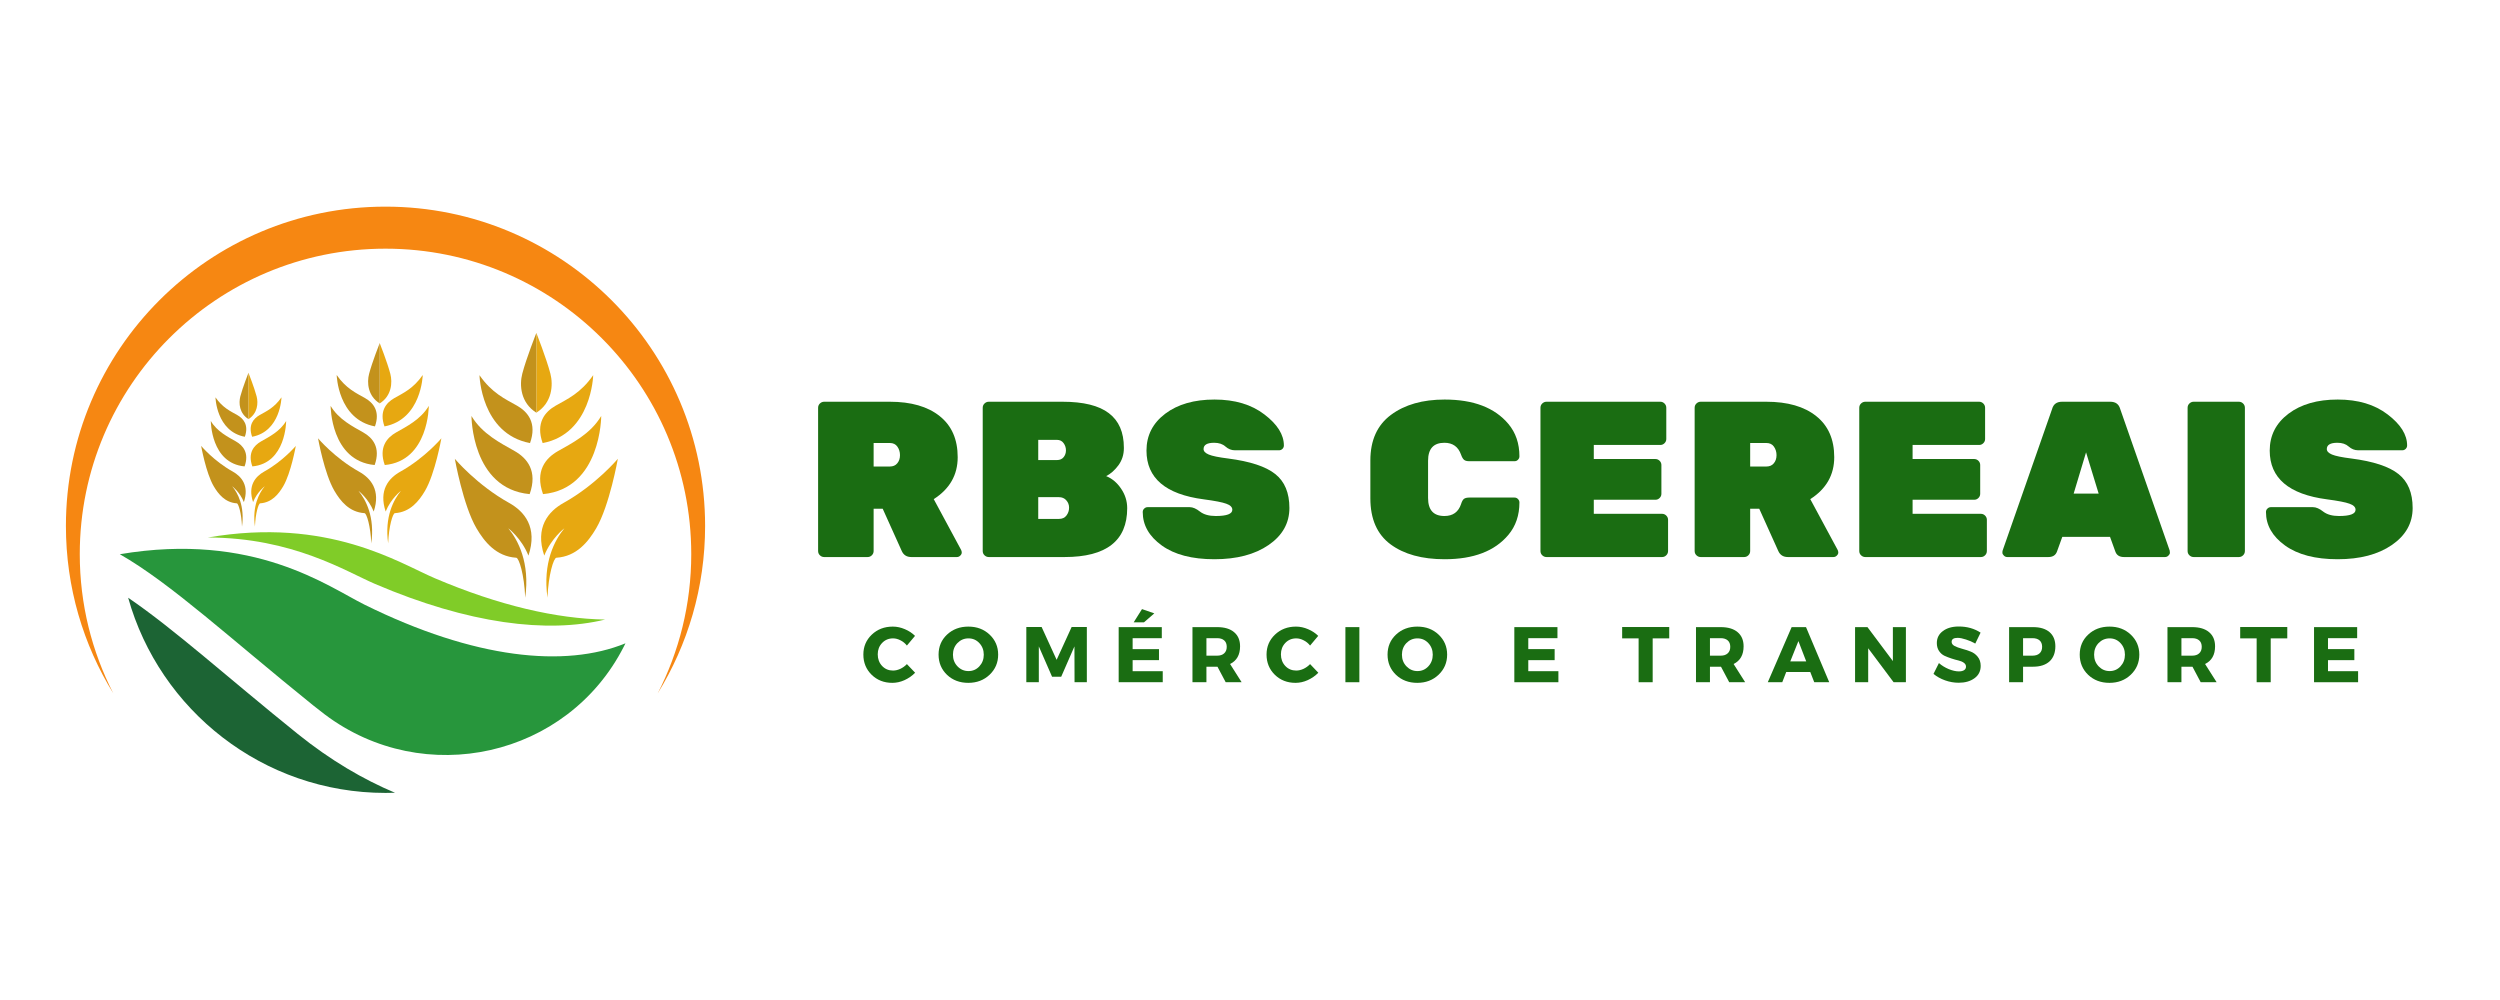 <svg xmlns="http://www.w3.org/2000/svg" xmlns:xlink="http://www.w3.org/1999/xlink" width="500" zoomAndPan="magnify" viewBox="0 0 375 150" height="200" preserveAspectRatio="xMidYMid meet" version="1.2"><defs><clipPath id="756477952f"><path d="M 19 89 L 60 89 L 60 118.984 L 19 118.984 Z M 19 89 "/></clipPath><clipPath id="51e85be20b"><path d="M 9.887 30.961 L 105.766 30.961 L 105.766 105 L 9.887 105 Z M 9.887 30.961 "/></clipPath></defs><g id="3761624a81"><g clip-rule="nonzero" clip-path="url(#756477952f)"><path style=" stroke:none;fill-rule:nonzero;fill:#1c6434;fill-opacity:1;" d="M 19.223 89.66 C 23.938 106.527 39.457 118.938 57.824 118.938 C 58.301 118.938 58.777 118.93 59.25 118.914 C 54.508 116.918 49.602 114.066 44.664 110.094 C 34.098 101.586 26.117 94.348 19.223 89.66 "/></g><path style=" stroke:none;fill-rule:nonzero;fill:#27963c;fill-opacity:1;" d="M 93.82 96.496 C 84.785 100.203 71.184 98.855 54.711 90.715 C 49.219 88 38.133 79.734 17.973 83.133 C 25.684 87.543 34.539 95.789 46.965 105.797 C 47.547 106.266 48.129 106.719 48.711 107.16 C 63.613 118.387 85.145 113.586 93.59 96.957 C 93.668 96.805 93.742 96.648 93.82 96.496 "/><path style=" stroke:none;fill-rule:nonzero;fill:#80cc28;fill-opacity:1;" d="M 56.246 87.586 C 70.305 93.605 82.117 95.039 90.77 92.934 C 83.52 92.809 74.906 90.859 65.219 86.734 C 59.879 84.461 49.246 77.5 31.188 80.625 C 43.91 80.652 51.863 85.707 56.246 87.586 "/><g clip-rule="nonzero" clip-path="url(#51e85be20b)"><path style=" stroke:none;fill-rule:nonzero;fill:#f68712;fill-opacity:1;" d="M 57.824 37.301 C 83.152 37.301 103.688 57.816 103.688 83.121 C 103.688 90.648 101.867 97.75 98.648 104.02 C 103.16 96.715 105.766 88.109 105.766 78.895 C 105.766 52.441 84.301 30.996 57.824 30.996 C 31.352 30.996 9.887 52.441 9.887 78.895 C 9.887 88.109 12.492 96.715 17.004 104.02 C 13.785 97.75 11.965 90.648 11.965 83.121 C 11.965 57.816 32.5 37.301 57.824 37.301 "/></g><path style=" stroke:none;fill-rule:nonzero;fill:#e7a811;fill-opacity:1;" d="M 88.98 56.277 C 87.109 58.973 85.125 59.844 83.344 60.855 C 81.75 61.762 80.316 63.438 81.398 66.461 C 88.762 65.07 88.98 56.277 88.98 56.277 "/><path style=" stroke:none;fill-rule:nonzero;fill:#e7a811;fill-opacity:1;" d="M 90.184 62.395 C 88.586 65.098 85.746 66.496 83.695 67.664 C 81.859 68.707 80.211 70.633 81.453 74.117 C 90.184 73.312 90.184 62.395 90.184 62.395 "/><path style=" stroke:none;fill-rule:nonzero;fill:#e7a811;fill-opacity:1;" d="M 84.527 75.441 C 82.25 76.711 80.215 79.098 81.637 83.34 C 82.684 80.727 84.66 79.242 84.66 79.242 C 83.207 81 81.387 84.391 82.121 89.66 C 82.258 86.203 83.047 83.684 83.461 83.66 C 86.488 83.469 88.238 81.266 89.43 79.242 C 91.43 75.84 92.676 68.82 92.676 68.82 C 92.676 68.82 89.395 72.734 84.527 75.441 "/><path style=" stroke:none;fill-rule:nonzero;fill:#e7a811;fill-opacity:1;" d="M 82.559 56.047 C 81.957 53.742 80.453 49.941 80.453 49.941 L 80.453 61.902 C 82.824 60.418 83.004 57.762 82.559 56.047 "/><path style=" stroke:none;fill-rule:nonzero;fill:#c3921c;fill-opacity:1;" d="M 71.922 56.277 C 73.793 58.973 75.777 59.844 77.559 60.855 C 79.152 61.762 80.586 63.438 79.504 66.461 C 72.141 65.07 71.922 56.277 71.922 56.277 "/><path style=" stroke:none;fill-rule:nonzero;fill:#c3921c;fill-opacity:1;" d="M 70.719 62.395 C 72.316 65.098 75.156 66.496 77.207 67.664 C 79.043 68.707 80.691 70.633 79.449 74.117 C 70.719 73.312 70.719 62.395 70.719 62.395 "/><path style=" stroke:none;fill-rule:nonzero;fill:#c3921c;fill-opacity:1;" d="M 78.344 56.047 C 78.945 53.742 80.453 49.941 80.453 49.941 L 80.453 61.902 C 78.078 60.418 77.898 57.762 78.344 56.047 "/><path style=" stroke:none;fill-rule:nonzero;fill:#c3921c;fill-opacity:1;" d="M 76.375 75.441 C 78.652 76.711 80.688 79.098 79.266 83.34 C 78.219 80.727 76.242 79.242 76.242 79.242 C 77.695 81 79.516 84.391 78.781 89.66 C 78.645 86.203 77.852 83.684 77.438 83.66 C 74.414 83.469 72.664 81.266 71.473 79.242 C 69.473 75.84 68.223 68.82 68.223 68.82 C 68.223 68.82 71.508 72.734 76.375 75.441 "/><path style=" stroke:none;fill-rule:nonzero;fill:#e7a811;fill-opacity:1;" d="M 63.41 56.254 C 61.996 58.293 60.492 58.953 59.145 59.719 C 57.938 60.406 56.855 61.672 57.672 63.961 C 63.242 62.906 63.41 56.254 63.41 56.254 "/><path style=" stroke:none;fill-rule:nonzero;fill:#e7a811;fill-opacity:1;" d="M 64.32 60.883 C 63.113 62.926 60.961 63.988 59.41 64.871 C 58.023 65.66 56.773 67.117 57.715 69.754 C 64.32 69.145 64.32 60.883 64.32 60.883 "/><path style=" stroke:none;fill-rule:nonzero;fill:#e7a811;fill-opacity:1;" d="M 60.039 70.754 C 58.316 71.715 56.777 73.52 57.852 76.73 C 58.645 74.754 60.141 73.629 60.141 73.629 C 59.043 74.957 57.664 77.527 58.223 81.512 C 58.324 78.898 58.922 76.992 59.234 76.973 C 61.523 76.828 62.848 75.16 63.75 73.629 C 65.262 71.059 66.207 65.746 66.207 65.746 C 66.207 65.746 63.723 68.707 60.039 70.754 "/><path style=" stroke:none;fill-rule:nonzero;fill:#e7a811;fill-opacity:1;" d="M 58.551 56.082 C 58.094 54.34 56.957 51.461 56.957 51.461 L 56.957 60.512 C 58.75 59.391 58.887 57.379 58.551 56.082 "/><path style=" stroke:none;fill-rule:nonzero;fill:#c3921c;fill-opacity:1;" d="M 50.504 56.254 C 51.918 58.293 53.418 58.953 54.766 59.719 C 55.973 60.406 57.059 61.672 56.242 63.961 C 50.668 62.906 50.504 56.254 50.504 56.254 "/><path style=" stroke:none;fill-rule:nonzero;fill:#c3921c;fill-opacity:1;" d="M 49.594 60.883 C 50.801 62.926 52.949 63.988 54.5 64.871 C 55.891 65.66 57.137 67.117 56.199 69.754 C 49.594 69.145 49.594 60.883 49.594 60.883 "/><path style=" stroke:none;fill-rule:nonzero;fill:#c3921c;fill-opacity:1;" d="M 55.363 56.082 C 55.816 54.34 56.957 51.461 56.957 51.461 L 56.957 60.512 C 55.16 59.391 55.023 57.379 55.363 56.082 "/><path style=" stroke:none;fill-rule:nonzero;fill:#c3921c;fill-opacity:1;" d="M 53.871 70.754 C 55.598 71.715 57.133 73.52 56.059 76.73 C 55.266 74.754 53.773 73.629 53.773 73.629 C 54.871 74.957 56.246 77.527 55.691 81.512 C 55.59 78.898 54.992 76.992 54.676 76.973 C 52.387 76.828 51.062 75.16 50.164 73.629 C 48.648 71.059 47.707 65.746 47.707 65.746 C 47.707 65.746 50.188 68.707 53.871 70.754 "/><path style=" stroke:none;fill-rule:nonzero;fill:#e7a811;fill-opacity:1;" d="M 42.223 59.602 C 41.137 61.168 39.984 61.672 38.949 62.258 C 38.023 62.785 37.191 63.758 37.82 65.516 C 42.098 64.707 42.223 59.602 42.223 59.602 "/><path style=" stroke:none;fill-rule:nonzero;fill:#e7a811;fill-opacity:1;" d="M 42.922 63.152 C 41.996 64.723 40.344 65.535 39.156 66.215 C 38.09 66.82 37.129 67.938 37.852 69.961 C 42.922 69.492 42.922 63.152 42.922 63.152 "/><path style=" stroke:none;fill-rule:nonzero;fill:#e7a811;fill-opacity:1;" d="M 39.637 70.73 C 38.316 71.465 37.133 72.852 37.961 75.316 C 38.566 73.797 39.715 72.938 39.715 72.938 C 38.871 73.957 37.816 75.926 38.242 78.988 C 38.32 76.98 38.781 75.516 39.02 75.5 C 40.777 75.391 41.793 74.109 42.484 72.938 C 43.648 70.961 44.371 66.887 44.371 66.887 C 44.371 66.887 42.465 69.16 39.637 70.73 "/><path style=" stroke:none;fill-rule:nonzero;fill:#e7a811;fill-opacity:1;" d="M 38.496 59.469 C 38.145 58.129 37.27 55.922 37.27 55.922 L 37.27 62.867 C 38.648 62.008 38.754 60.465 38.496 59.469 "/><path style=" stroke:none;fill-rule:nonzero;fill:#c3921c;fill-opacity:1;" d="M 32.32 59.602 C 33.402 61.168 34.559 61.672 35.59 62.258 C 36.516 62.785 37.348 63.758 36.723 65.516 C 32.445 64.707 32.32 59.602 32.32 59.602 "/><path style=" stroke:none;fill-rule:nonzero;fill:#c3921c;fill-opacity:1;" d="M 31.621 63.152 C 32.547 64.723 34.195 65.535 35.387 66.215 C 36.453 66.82 37.41 67.938 36.688 69.961 C 31.621 69.492 31.621 63.152 31.621 63.152 "/><path style=" stroke:none;fill-rule:nonzero;fill:#c3921c;fill-opacity:1;" d="M 36.047 59.469 C 36.398 58.129 37.27 55.922 37.27 55.922 L 37.27 62.867 C 35.895 62.008 35.789 60.465 36.047 59.469 "/><path style=" stroke:none;fill-rule:nonzero;fill:#c3921c;fill-opacity:1;" d="M 34.906 70.73 C 36.227 71.465 37.406 72.852 36.582 75.316 C 35.977 73.797 34.828 72.938 34.828 72.938 C 35.672 73.957 36.727 75.926 36.301 78.988 C 36.223 76.98 35.762 75.516 35.523 75.5 C 33.766 75.391 32.75 74.109 32.059 72.938 C 30.895 70.961 30.172 66.887 30.172 66.887 C 30.172 66.887 32.078 69.16 34.906 70.73 "/><g style="fill:#1a6d12;fill-opacity:1;"><g transform="translate(120.56, 83.557)"><path style="stroke:none" d="M 23.594 -1.094 C 23.664 -0.969 23.703 -0.828 23.703 -0.672 C 23.703 -0.516 23.629 -0.363 23.484 -0.219 C 23.336 -0.07 23.164 0 22.969 0 L 16.141 0 C 15.453 0 14.973 -0.301 14.703 -0.906 L 11.844 -7.25 L 10.484 -7.25 L 10.484 -0.906 C 10.484 -0.656 10.395 -0.441 10.219 -0.266 C 10.039 -0.086 9.828 0 9.578 0 L 3.062 0 C 2.82 0 2.609 -0.086 2.422 -0.266 C 2.242 -0.441 2.156 -0.656 2.156 -0.906 L 2.156 -22.391 C 2.156 -22.641 2.242 -22.852 2.422 -23.031 C 2.609 -23.207 2.82 -23.297 3.062 -23.297 L 12.906 -23.297 C 16.102 -23.297 18.598 -22.578 20.391 -21.141 C 22.191 -19.711 23.094 -17.66 23.094 -14.984 C 23.094 -12.316 21.895 -10.219 19.5 -8.688 Z M 10.484 -17.109 L 10.484 -13.578 L 12.906 -13.578 C 13.395 -13.578 13.77 -13.738 14.031 -14.062 C 14.301 -14.383 14.438 -14.789 14.438 -15.281 C 14.438 -15.77 14.305 -16.195 14.047 -16.562 C 13.797 -16.926 13.414 -17.109 12.906 -17.109 Z M 10.484 -17.109 "/></g></g><g style="fill:#1a6d12;fill-opacity:1;"><g transform="translate(145.252, 83.557)"><path style="stroke:none" d="M 14.281 -14.969 C 14.52 -15.258 14.641 -15.602 14.641 -16 C 14.641 -16.406 14.52 -16.77 14.281 -17.094 C 14.051 -17.414 13.719 -17.578 13.281 -17.578 L 10.484 -17.578 L 10.484 -14.547 L 13.281 -14.547 C 13.719 -14.547 14.051 -14.688 14.281 -14.969 Z M 10.484 -8.984 L 10.484 -5.719 L 13.578 -5.719 C 14.086 -5.719 14.469 -5.891 14.719 -6.234 C 14.977 -6.578 15.109 -6.961 15.109 -7.391 L 15.109 -7.422 C 15.109 -7.836 14.969 -8.203 14.688 -8.516 C 14.414 -8.828 14.047 -8.984 13.578 -8.984 Z M 14.438 0 L 3.062 0 C 2.82 0 2.609 -0.086 2.422 -0.266 C 2.242 -0.441 2.156 -0.656 2.156 -0.906 L 2.156 -22.391 C 2.156 -22.641 2.242 -22.852 2.422 -23.031 C 2.609 -23.207 2.82 -23.297 3.062 -23.297 L 14.109 -23.297 C 17.266 -23.297 19.586 -22.723 21.078 -21.578 C 22.578 -20.441 23.328 -18.719 23.328 -16.406 L 23.328 -16.312 C 23.328 -15.352 23.051 -14.5 22.5 -13.75 C 21.945 -13.008 21.336 -12.473 20.672 -12.141 C 21.555 -11.785 22.301 -11.16 22.906 -10.266 C 23.52 -9.367 23.828 -8.391 23.828 -7.328 C 23.828 -2.441 20.695 0 14.438 0 Z M 14.438 0 "/></g></g><g style="fill:#1a6d12;fill-opacity:1;"><g transform="translate(170.41, 83.557)"><path style="stroke:none" d="M 1.562 -15.969 C 1.562 -18.238 2.5 -20.082 4.375 -21.5 C 6.25 -22.914 8.711 -23.625 11.766 -23.625 C 14.816 -23.625 17.312 -22.879 19.25 -21.391 C 21.195 -19.91 22.172 -18.359 22.172 -16.734 C 22.172 -16.535 22.098 -16.363 21.953 -16.219 C 21.805 -16.082 21.645 -16.016 21.469 -16.016 L 14.812 -16.016 C 14.301 -16.016 13.832 -16.203 13.406 -16.578 C 12.988 -16.953 12.426 -17.141 11.719 -17.141 C 10.656 -17.141 10.125 -16.828 10.125 -16.203 C 10.125 -15.867 10.383 -15.594 10.906 -15.375 C 11.426 -15.156 12.395 -14.957 13.812 -14.781 C 17.113 -14.352 19.469 -13.578 20.875 -12.453 C 22.289 -11.336 23 -9.641 23 -7.359 C 23 -5.086 21.961 -3.238 19.891 -1.812 C 17.816 -0.383 15.102 0.328 11.75 0.328 C 8.395 0.328 5.766 -0.359 3.859 -1.734 C 1.953 -3.109 1 -4.781 1 -6.75 C 1 -6.957 1.07 -7.129 1.219 -7.266 C 1.363 -7.41 1.535 -7.484 1.734 -7.484 L 8.047 -7.484 C 8.516 -7.484 9.031 -7.258 9.594 -6.812 C 10.164 -6.375 10.953 -6.156 11.953 -6.156 C 13.609 -6.156 14.438 -6.469 14.438 -7.094 C 14.438 -7.488 14.133 -7.789 13.531 -8 C 12.938 -8.219 11.812 -8.438 10.156 -8.656 C 4.426 -9.406 1.562 -11.844 1.562 -15.969 Z M 1.562 -15.969 "/></g></g><g style="fill:#1a6d12;fill-opacity:1;"><g transform="translate(194.404, 83.557)"><path style="stroke:none" d=""/></g></g><g style="fill:#1a6d12;fill-opacity:1;"><g transform="translate(204.054, 83.557)"><path style="stroke:none" d="M 10.156 -14.438 L 10.156 -8.859 C 10.156 -7.055 10.973 -6.156 12.609 -6.156 C 13.879 -6.156 14.711 -6.754 15.109 -7.953 C 15.223 -8.328 15.363 -8.582 15.531 -8.719 C 15.695 -8.852 15.969 -8.922 16.344 -8.922 L 23.125 -8.922 C 23.332 -8.922 23.504 -8.848 23.641 -8.703 C 23.785 -8.555 23.859 -8.383 23.859 -8.188 C 23.859 -6.258 23.305 -4.641 22.203 -3.328 C 20.16 -0.891 16.973 0.328 12.641 0.328 C 9.254 0.328 6.551 -0.414 4.531 -1.906 C 2.508 -3.406 1.5 -5.707 1.5 -8.812 L 1.5 -14.484 C 1.5 -17.516 2.531 -19.797 4.594 -21.328 C 6.656 -22.859 9.336 -23.625 12.641 -23.625 C 16.973 -23.625 20.16 -22.406 22.203 -19.969 C 23.305 -18.656 23.859 -17.035 23.859 -15.109 C 23.859 -14.91 23.785 -14.738 23.641 -14.594 C 23.504 -14.445 23.332 -14.375 23.125 -14.375 L 16.344 -14.375 C 15.988 -14.375 15.727 -14.441 15.562 -14.578 C 15.395 -14.711 15.242 -14.969 15.109 -15.344 C 14.691 -16.539 13.859 -17.141 12.609 -17.141 C 10.973 -17.141 10.156 -16.238 10.156 -14.438 Z M 10.156 -14.438 "/></g></g><g style="fill:#1a6d12;fill-opacity:1;"><g transform="translate(228.913, 83.557)"><path style="stroke:none" d="M 10.156 -6.484 L 20.406 -6.484 C 20.645 -6.484 20.852 -6.395 21.031 -6.219 C 21.207 -6.039 21.297 -5.832 21.297 -5.594 L 21.297 -0.906 C 21.297 -0.656 21.207 -0.441 21.031 -0.266 C 20.852 -0.086 20.645 0 20.406 0 L 3.062 0 C 2.82 0 2.609 -0.086 2.422 -0.266 C 2.242 -0.441 2.156 -0.656 2.156 -0.906 L 2.156 -22.391 C 2.156 -22.641 2.242 -22.852 2.422 -23.031 C 2.609 -23.207 2.82 -23.297 3.062 -23.297 L 20.141 -23.297 C 20.379 -23.297 20.586 -23.207 20.766 -23.031 C 20.941 -22.852 21.031 -22.641 21.031 -22.391 L 21.031 -17.703 C 21.031 -17.461 20.941 -17.254 20.766 -17.078 C 20.586 -16.898 20.379 -16.812 20.141 -16.812 L 10.156 -16.812 L 10.156 -14.703 L 19.406 -14.703 C 19.645 -14.703 19.852 -14.613 20.031 -14.438 C 20.207 -14.258 20.297 -14.051 20.297 -13.812 L 20.297 -9.484 C 20.297 -9.242 20.207 -9.035 20.031 -8.859 C 19.852 -8.68 19.645 -8.594 19.406 -8.594 L 10.156 -8.594 Z M 10.156 -6.484 "/></g></g><g style="fill:#1a6d12;fill-opacity:1;"><g transform="translate(252.041, 83.557)"><path style="stroke:none" d="M 23.594 -1.094 C 23.664 -0.969 23.703 -0.828 23.703 -0.672 C 23.703 -0.516 23.629 -0.363 23.484 -0.219 C 23.336 -0.07 23.164 0 22.969 0 L 16.141 0 C 15.453 0 14.973 -0.301 14.703 -0.906 L 11.844 -7.25 L 10.484 -7.25 L 10.484 -0.906 C 10.484 -0.656 10.395 -0.441 10.219 -0.266 C 10.039 -0.086 9.828 0 9.578 0 L 3.062 0 C 2.82 0 2.609 -0.086 2.422 -0.266 C 2.242 -0.441 2.156 -0.656 2.156 -0.906 L 2.156 -22.391 C 2.156 -22.641 2.242 -22.852 2.422 -23.031 C 2.609 -23.207 2.82 -23.297 3.062 -23.297 L 12.906 -23.297 C 16.102 -23.297 18.598 -22.578 20.391 -21.141 C 22.191 -19.711 23.094 -17.66 23.094 -14.984 C 23.094 -12.316 21.895 -10.219 19.5 -8.688 Z M 10.484 -17.109 L 10.484 -13.578 L 12.906 -13.578 C 13.395 -13.578 13.77 -13.738 14.031 -14.062 C 14.301 -14.383 14.438 -14.789 14.438 -15.281 C 14.438 -15.77 14.305 -16.195 14.047 -16.562 C 13.797 -16.926 13.414 -17.109 12.906 -17.109 Z M 10.484 -17.109 "/></g></g><g style="fill:#1a6d12;fill-opacity:1;"><g transform="translate(276.733, 83.557)"><path style="stroke:none" d="M 10.156 -6.484 L 20.406 -6.484 C 20.645 -6.484 20.852 -6.395 21.031 -6.219 C 21.207 -6.039 21.297 -5.832 21.297 -5.594 L 21.297 -0.906 C 21.297 -0.656 21.207 -0.441 21.031 -0.266 C 20.852 -0.086 20.645 0 20.406 0 L 3.062 0 C 2.82 0 2.609 -0.086 2.422 -0.266 C 2.242 -0.441 2.156 -0.656 2.156 -0.906 L 2.156 -22.391 C 2.156 -22.641 2.242 -22.852 2.422 -23.031 C 2.609 -23.207 2.82 -23.297 3.062 -23.297 L 20.141 -23.297 C 20.379 -23.297 20.586 -23.207 20.766 -23.031 C 20.941 -22.852 21.031 -22.641 21.031 -22.391 L 21.031 -17.703 C 21.031 -17.461 20.941 -17.254 20.766 -17.078 C 20.586 -16.898 20.379 -16.812 20.141 -16.812 L 10.156 -16.812 L 10.156 -14.703 L 19.406 -14.703 C 19.645 -14.703 19.852 -14.613 20.031 -14.438 C 20.207 -14.258 20.297 -14.051 20.297 -13.812 L 20.297 -9.484 C 20.297 -9.242 20.207 -9.035 20.031 -8.859 C 19.852 -8.68 19.645 -8.594 19.406 -8.594 L 10.156 -8.594 Z M 10.156 -6.484 "/></g></g><g style="fill:#1a6d12;fill-opacity:1;"><g transform="translate(299.861, 83.557)"><path style="stroke:none" d="M 9.453 -23.297 L 16.672 -23.297 C 17.473 -23.297 17.973 -22.93 18.172 -22.203 L 25.594 -0.969 C 25.613 -0.895 25.625 -0.785 25.625 -0.641 C 25.625 -0.504 25.551 -0.363 25.406 -0.219 C 25.258 -0.07 25.086 0 24.891 0 L 18.734 0 C 18.066 0 17.633 -0.273 17.438 -0.828 L 16.641 -3.031 L 9.484 -3.031 L 8.688 -0.828 C 8.488 -0.273 8.055 0 7.391 0 L 1.234 0 C 1.035 0 0.863 -0.07 0.719 -0.219 C 0.57 -0.363 0.5 -0.504 0.5 -0.641 C 0.5 -0.785 0.508 -0.895 0.531 -0.969 L 7.953 -22.203 C 8.148 -22.93 8.648 -23.297 9.453 -23.297 Z M 11.188 -9.516 L 14.938 -9.516 L 13.047 -15.703 Z M 11.188 -9.516 "/></g></g><g style="fill:#1a6d12;fill-opacity:1;"><g transform="translate(325.984, 83.557)"><path style="stroke:none" d="M 9.844 0 L 3.062 0 C 2.82 0 2.609 -0.086 2.422 -0.266 C 2.242 -0.441 2.156 -0.656 2.156 -0.906 L 2.156 -22.391 C 2.156 -22.641 2.242 -22.852 2.422 -23.031 C 2.609 -23.207 2.82 -23.297 3.062 -23.297 L 9.844 -23.297 C 10.094 -23.297 10.305 -23.207 10.484 -23.031 C 10.66 -22.852 10.75 -22.641 10.75 -22.391 L 10.75 -0.906 C 10.75 -0.656 10.66 -0.441 10.484 -0.266 C 10.305 -0.086 10.094 0 9.844 0 Z M 9.844 0 "/></g></g><g style="fill:#1a6d12;fill-opacity:1;"><g transform="translate(338.896, 83.557)"><path style="stroke:none" d="M 1.562 -15.969 C 1.562 -18.238 2.5 -20.082 4.375 -21.5 C 6.25 -22.914 8.711 -23.625 11.766 -23.625 C 14.816 -23.625 17.312 -22.879 19.25 -21.391 C 21.195 -19.91 22.172 -18.359 22.172 -16.734 C 22.172 -16.535 22.098 -16.363 21.953 -16.219 C 21.805 -16.082 21.645 -16.016 21.469 -16.016 L 14.812 -16.016 C 14.301 -16.016 13.832 -16.203 13.406 -16.578 C 12.988 -16.953 12.426 -17.141 11.719 -17.141 C 10.656 -17.141 10.125 -16.828 10.125 -16.203 C 10.125 -15.867 10.383 -15.594 10.906 -15.375 C 11.426 -15.156 12.395 -14.957 13.812 -14.781 C 17.113 -14.352 19.469 -13.578 20.875 -12.453 C 22.289 -11.336 23 -9.641 23 -7.359 C 23 -5.086 21.961 -3.238 19.891 -1.812 C 17.816 -0.383 15.102 0.328 11.75 0.328 C 8.395 0.328 5.766 -0.359 3.859 -1.734 C 1.953 -3.109 1 -4.781 1 -6.75 C 1 -6.957 1.07 -7.129 1.219 -7.266 C 1.363 -7.41 1.535 -7.484 1.734 -7.484 L 8.047 -7.484 C 8.516 -7.484 9.031 -7.258 9.594 -6.812 C 10.164 -6.375 10.953 -6.156 11.953 -6.156 C 13.609 -6.156 14.438 -6.469 14.438 -7.094 C 14.438 -7.488 14.133 -7.789 13.531 -8 C 12.938 -8.219 11.812 -8.438 10.156 -8.656 C 4.426 -9.406 1.562 -11.844 1.562 -15.969 Z M 1.562 -15.969 "/></g></g><g style="fill:#1a6d12;fill-opacity:1;"><g transform="translate(129.223, 102.334)"><path style="stroke:none" d="M 4.703 -8.344 C 5.316 -8.344 5.922 -8.211 6.516 -7.953 C 7.109 -7.703 7.613 -7.367 8.031 -6.953 L 6.812 -5.5 C 6.551 -5.832 6.234 -6.094 5.859 -6.281 C 5.484 -6.477 5.109 -6.578 4.734 -6.578 C 4.078 -6.578 3.531 -6.348 3.094 -5.891 C 2.656 -5.43 2.438 -4.863 2.438 -4.188 C 2.438 -3.488 2.656 -2.906 3.094 -2.438 C 3.531 -1.977 4.078 -1.75 4.734 -1.75 C 5.078 -1.75 5.438 -1.832 5.812 -2 C 6.188 -2.176 6.52 -2.414 6.812 -2.719 L 8.047 -1.422 C 7.598 -0.961 7.066 -0.594 6.453 -0.312 C 5.848 -0.039 5.238 0.094 4.625 0.094 C 3.383 0.094 2.348 -0.312 1.516 -1.125 C 0.691 -1.938 0.281 -2.945 0.281 -4.156 C 0.281 -5.344 0.703 -6.336 1.547 -7.141 C 2.391 -7.941 3.441 -8.344 4.703 -8.344 Z M 4.703 -8.344 "/></g></g><g style="fill:#1a6d12;fill-opacity:1;"><g transform="translate(140.505, 102.334)"><path style="stroke:none" d="M 4.75 -8.344 C 6.031 -8.344 7.094 -7.941 7.938 -7.141 C 8.789 -6.336 9.219 -5.336 9.219 -4.141 C 9.219 -2.941 8.789 -1.938 7.938 -1.125 C 7.082 -0.312 6.016 0.094 4.734 0.094 C 3.461 0.094 2.398 -0.305 1.547 -1.109 C 0.703 -1.922 0.281 -2.93 0.281 -4.141 C 0.281 -5.348 0.703 -6.348 1.547 -7.141 C 2.398 -7.941 3.469 -8.344 4.75 -8.344 Z M 4.766 -6.578 C 4.117 -6.578 3.566 -6.344 3.109 -5.875 C 2.66 -5.406 2.438 -4.82 2.438 -4.125 C 2.438 -3.438 2.664 -2.852 3.125 -2.375 C 3.582 -1.906 4.129 -1.672 4.766 -1.672 C 5.41 -1.672 5.953 -1.906 6.391 -2.375 C 6.836 -2.852 7.062 -3.438 7.062 -4.125 C 7.062 -4.82 6.836 -5.406 6.391 -5.875 C 5.953 -6.344 5.41 -6.578 4.766 -6.578 Z M 4.766 -6.578 "/></g></g><g style="fill:#1a6d12;fill-opacity:1;"><g transform="translate(153.12, 102.334)"><path style="stroke:none" d="M 9.906 0 L 8.062 0 L 8.047 -5.375 L 6.062 -0.828 L 4.688 -0.828 L 2.703 -5.375 L 2.703 0 L 0.828 0 L 0.828 -8.281 L 3.125 -8.281 L 5.375 -3.359 L 7.625 -8.281 L 9.906 -8.281 Z M 9.906 0 "/></g></g><g style="fill:#1a6d12;fill-opacity:1;"><g transform="translate(166.973, 102.334)"><path style="stroke:none" d="M 6.172 -10.328 L 4.625 -8.984 L 3.078 -8.984 L 4.328 -10.969 Z M 7.297 -6.609 L 2.922 -6.609 L 2.922 -4.969 L 6.875 -4.969 L 6.875 -3.312 L 2.922 -3.312 L 2.922 -1.656 L 7.438 -1.656 L 7.438 0 L 0.828 0 L 0.828 -8.266 L 7.297 -8.266 Z M 7.297 -6.609 "/></g></g><g style="fill:#1a6d12;fill-opacity:1;"><g transform="translate(178.042, 102.334)"><path style="stroke:none" d="M 5.812 0 L 4.578 -2.328 L 2.922 -2.328 L 2.922 0 L 0.828 0 L 0.828 -8.266 L 4.531 -8.266 C 5.625 -8.266 6.469 -8.016 7.062 -7.516 C 7.664 -7.016 7.969 -6.305 7.969 -5.391 C 7.969 -4.109 7.469 -3.223 6.469 -2.734 L 8.203 0 Z M 2.922 -3.984 L 4.531 -3.984 C 4.977 -3.984 5.328 -4.098 5.578 -4.328 C 5.836 -4.555 5.969 -4.883 5.969 -5.312 C 5.969 -5.738 5.836 -6.062 5.578 -6.281 C 5.328 -6.5 4.977 -6.609 4.531 -6.609 L 2.922 -6.609 Z M 2.922 -3.984 "/></g></g><g style="fill:#1a6d12;fill-opacity:1;"><g transform="translate(189.701, 102.334)"><path style="stroke:none" d="M 4.703 -8.344 C 5.316 -8.344 5.922 -8.211 6.516 -7.953 C 7.109 -7.703 7.613 -7.367 8.031 -6.953 L 6.812 -5.5 C 6.551 -5.832 6.234 -6.094 5.859 -6.281 C 5.484 -6.477 5.109 -6.578 4.734 -6.578 C 4.078 -6.578 3.531 -6.348 3.094 -5.891 C 2.656 -5.43 2.438 -4.863 2.438 -4.188 C 2.438 -3.488 2.656 -2.906 3.094 -2.438 C 3.531 -1.977 4.078 -1.75 4.734 -1.75 C 5.078 -1.75 5.438 -1.832 5.812 -2 C 6.188 -2.176 6.52 -2.414 6.812 -2.719 L 8.047 -1.422 C 7.598 -0.961 7.066 -0.594 6.453 -0.312 C 5.848 -0.039 5.238 0.094 4.625 0.094 C 3.383 0.094 2.348 -0.312 1.516 -1.125 C 0.691 -1.938 0.281 -2.945 0.281 -4.156 C 0.281 -5.344 0.703 -6.336 1.547 -7.141 C 2.391 -7.941 3.441 -8.344 4.703 -8.344 Z M 4.703 -8.344 "/></g></g><g style="fill:#1a6d12;fill-opacity:1;"><g transform="translate(200.983, 102.334)"><path style="stroke:none" d="M 2.922 0 L 0.828 0 L 0.828 -8.266 L 2.922 -8.266 Z M 2.922 0 "/></g></g><g style="fill:#1a6d12;fill-opacity:1;"><g transform="translate(207.852, 102.334)"><path style="stroke:none" d="M 4.75 -8.344 C 6.031 -8.344 7.094 -7.941 7.938 -7.141 C 8.789 -6.336 9.219 -5.336 9.219 -4.141 C 9.219 -2.941 8.789 -1.938 7.938 -1.125 C 7.082 -0.312 6.016 0.094 4.734 0.094 C 3.461 0.094 2.398 -0.305 1.547 -1.109 C 0.703 -1.922 0.281 -2.93 0.281 -4.141 C 0.281 -5.348 0.703 -6.348 1.547 -7.141 C 2.398 -7.941 3.469 -8.344 4.75 -8.344 Z M 4.766 -6.578 C 4.117 -6.578 3.566 -6.344 3.109 -5.875 C 2.66 -5.406 2.438 -4.82 2.438 -4.125 C 2.438 -3.438 2.664 -2.852 3.125 -2.375 C 3.582 -1.906 4.129 -1.672 4.766 -1.672 C 5.41 -1.672 5.953 -1.906 6.391 -2.375 C 6.836 -2.852 7.062 -3.438 7.062 -4.125 C 7.062 -4.82 6.836 -5.406 6.391 -5.875 C 5.953 -6.344 5.41 -6.578 4.766 -6.578 Z M 4.766 -6.578 "/></g></g><g style="fill:#1a6d12;fill-opacity:1;"><g transform="translate(220.467, 102.334)"><path style="stroke:none" d=""/></g></g><g style="fill:#1a6d12;fill-opacity:1;"><g transform="translate(226.321, 102.334)"><path style="stroke:none" d="M 7.297 -6.609 L 2.922 -6.609 L 2.922 -4.969 L 6.875 -4.969 L 6.875 -3.312 L 2.922 -3.312 L 2.922 -1.656 L 7.438 -1.656 L 7.438 0 L 0.828 0 L 0.828 -8.266 L 7.297 -8.266 Z M 7.297 -6.609 "/></g></g><g style="fill:#1a6d12;fill-opacity:1;"><g transform="translate(237.39, 102.334)"><path style="stroke:none" d=""/></g></g><g style="fill:#1a6d12;fill-opacity:1;"><g transform="translate(243.245, 102.334)"><path style="stroke:none" d="M 7.141 -6.578 L 4.656 -6.578 L 4.656 0 L 2.547 0 L 2.547 -6.578 L 0.078 -6.578 L 0.078 -8.281 L 7.141 -8.281 Z M 7.141 -6.578 "/></g></g><g style="fill:#1a6d12;fill-opacity:1;"><g transform="translate(253.571, 102.334)"><path style="stroke:none" d="M 5.812 0 L 4.578 -2.328 L 2.922 -2.328 L 2.922 0 L 0.828 0 L 0.828 -8.266 L 4.531 -8.266 C 5.625 -8.266 6.469 -8.016 7.062 -7.516 C 7.664 -7.016 7.969 -6.305 7.969 -5.391 C 7.969 -4.109 7.469 -3.223 6.469 -2.734 L 8.203 0 Z M 2.922 -3.984 L 4.531 -3.984 C 4.977 -3.984 5.328 -4.098 5.578 -4.328 C 5.836 -4.555 5.969 -4.883 5.969 -5.312 C 5.969 -5.738 5.836 -6.062 5.578 -6.281 C 5.328 -6.5 4.977 -6.609 4.531 -6.609 L 2.922 -6.609 Z M 2.922 -3.984 "/></g></g><g style="fill:#1a6d12;fill-opacity:1;"><g transform="translate(265.23, 102.334)"><path style="stroke:none" d="M 6.312 -1.531 L 2.703 -1.531 L 2.109 0 L -0.062 0 L 3.516 -8.266 L 5.672 -8.266 L 9.156 0 L 6.906 0 Z M 5.703 -3.125 L 4.531 -6.172 L 3.312 -3.125 Z M 5.703 -3.125 "/></g></g><g style="fill:#1a6d12;fill-opacity:1;"><g transform="translate(277.432, 102.334)"><path style="stroke:none" d="M 8.453 0 L 6.609 0 L 2.797 -5.094 L 2.797 0 L 0.828 0 L 0.828 -8.266 L 2.688 -8.266 L 6.5 -3.172 L 6.5 -8.266 L 8.453 -8.266 Z M 8.453 0 "/></g></g><g style="fill:#1a6d12;fill-opacity:1;"><g transform="translate(289.822, 102.334)"><path style="stroke:none" d="M 4 -8.359 C 5.238 -8.359 6.328 -8.051 7.266 -7.438 L 6.469 -5.797 C 6.039 -6.047 5.578 -6.25 5.078 -6.406 C 4.578 -6.57 4.16 -6.656 3.828 -6.656 C 3.223 -6.656 2.922 -6.457 2.922 -6.062 C 2.922 -5.801 3.066 -5.594 3.359 -5.438 C 3.66 -5.281 4.023 -5.145 4.453 -5.031 C 4.891 -4.914 5.32 -4.773 5.75 -4.609 C 6.176 -4.453 6.535 -4.191 6.828 -3.828 C 7.129 -3.461 7.281 -3.004 7.281 -2.453 C 7.281 -1.66 6.969 -1.039 6.344 -0.594 C 5.727 -0.145 4.941 0.078 3.984 0.078 C 3.297 0.078 2.613 -0.039 1.938 -0.281 C 1.27 -0.52 0.691 -0.844 0.203 -1.25 L 1.016 -2.875 C 1.43 -2.508 1.922 -2.207 2.484 -1.969 C 3.055 -1.738 3.562 -1.625 4 -1.625 C 4.344 -1.625 4.609 -1.688 4.797 -1.812 C 4.984 -1.938 5.078 -2.113 5.078 -2.344 C 5.078 -2.57 4.969 -2.766 4.75 -2.922 C 4.531 -3.078 4.258 -3.191 3.938 -3.266 C 3.625 -3.336 3.273 -3.438 2.891 -3.562 C 2.516 -3.688 2.164 -3.82 1.844 -3.969 C 1.52 -4.125 1.25 -4.363 1.031 -4.688 C 0.812 -5.02 0.703 -5.414 0.703 -5.875 C 0.703 -6.625 1.004 -7.223 1.609 -7.672 C 2.211 -8.129 3.008 -8.359 4 -8.359 Z M 4 -8.359 "/></g></g><g style="fill:#1a6d12;fill-opacity:1;"><g transform="translate(300.538, 102.334)"><path style="stroke:none" d="M 0.828 -8.266 L 4.422 -8.266 C 5.484 -8.266 6.305 -8.016 6.891 -7.516 C 7.473 -7.016 7.766 -6.305 7.766 -5.391 C 7.766 -4.422 7.473 -3.664 6.891 -3.125 C 6.305 -2.594 5.484 -2.328 4.422 -2.328 L 2.922 -2.328 L 2.922 0 L 0.828 0 Z M 2.922 -6.609 L 2.922 -3.984 L 4.328 -3.984 C 4.785 -3.984 5.141 -4.098 5.391 -4.328 C 5.648 -4.555 5.781 -4.883 5.781 -5.312 C 5.781 -5.738 5.648 -6.062 5.391 -6.281 C 5.141 -6.5 4.785 -6.609 4.328 -6.609 Z M 2.922 -6.609 "/></g></g><g style="fill:#1a6d12;fill-opacity:1;"><g transform="translate(311.678, 102.334)"><path style="stroke:none" d="M 4.75 -8.344 C 6.031 -8.344 7.094 -7.941 7.938 -7.141 C 8.789 -6.336 9.219 -5.336 9.219 -4.141 C 9.219 -2.941 8.789 -1.938 7.938 -1.125 C 7.082 -0.312 6.016 0.094 4.734 0.094 C 3.461 0.094 2.398 -0.305 1.547 -1.109 C 0.703 -1.922 0.281 -2.93 0.281 -4.141 C 0.281 -5.348 0.703 -6.348 1.547 -7.141 C 2.398 -7.941 3.469 -8.344 4.75 -8.344 Z M 4.766 -6.578 C 4.117 -6.578 3.566 -6.344 3.109 -5.875 C 2.66 -5.406 2.438 -4.82 2.438 -4.125 C 2.438 -3.438 2.664 -2.852 3.125 -2.375 C 3.582 -1.906 4.129 -1.672 4.766 -1.672 C 5.41 -1.672 5.953 -1.906 6.391 -2.375 C 6.836 -2.852 7.062 -3.438 7.062 -4.125 C 7.062 -4.82 6.836 -5.406 6.391 -5.875 C 5.953 -6.344 5.41 -6.578 4.766 -6.578 Z M 4.766 -6.578 "/></g></g><g style="fill:#1a6d12;fill-opacity:1;"><g transform="translate(324.292, 102.334)"><path style="stroke:none" d="M 5.812 0 L 4.578 -2.328 L 2.922 -2.328 L 2.922 0 L 0.828 0 L 0.828 -8.266 L 4.531 -8.266 C 5.625 -8.266 6.469 -8.016 7.062 -7.516 C 7.664 -7.016 7.969 -6.305 7.969 -5.391 C 7.969 -4.109 7.469 -3.223 6.469 -2.734 L 8.203 0 Z M 2.922 -3.984 L 4.531 -3.984 C 4.977 -3.984 5.328 -4.098 5.578 -4.328 C 5.836 -4.555 5.969 -4.883 5.969 -5.312 C 5.969 -5.738 5.836 -6.062 5.578 -6.281 C 5.328 -6.5 4.977 -6.609 4.531 -6.609 L 2.922 -6.609 Z M 2.922 -3.984 "/></g></g><g style="fill:#1a6d12;fill-opacity:1;"><g transform="translate(335.951, 102.334)"><path style="stroke:none" d="M 7.141 -6.578 L 4.656 -6.578 L 4.656 0 L 2.547 0 L 2.547 -6.578 L 0.078 -6.578 L 0.078 -8.281 L 7.141 -8.281 Z M 7.141 -6.578 "/></g></g><g style="fill:#1a6d12;fill-opacity:1;"><g transform="translate(346.277, 102.334)"><path style="stroke:none" d="M 7.297 -6.609 L 2.922 -6.609 L 2.922 -4.969 L 6.875 -4.969 L 6.875 -3.312 L 2.922 -3.312 L 2.922 -1.656 L 7.438 -1.656 L 7.438 0 L 0.828 0 L 0.828 -8.266 L 7.297 -8.266 Z M 7.297 -6.609 "/></g></g></g></svg>